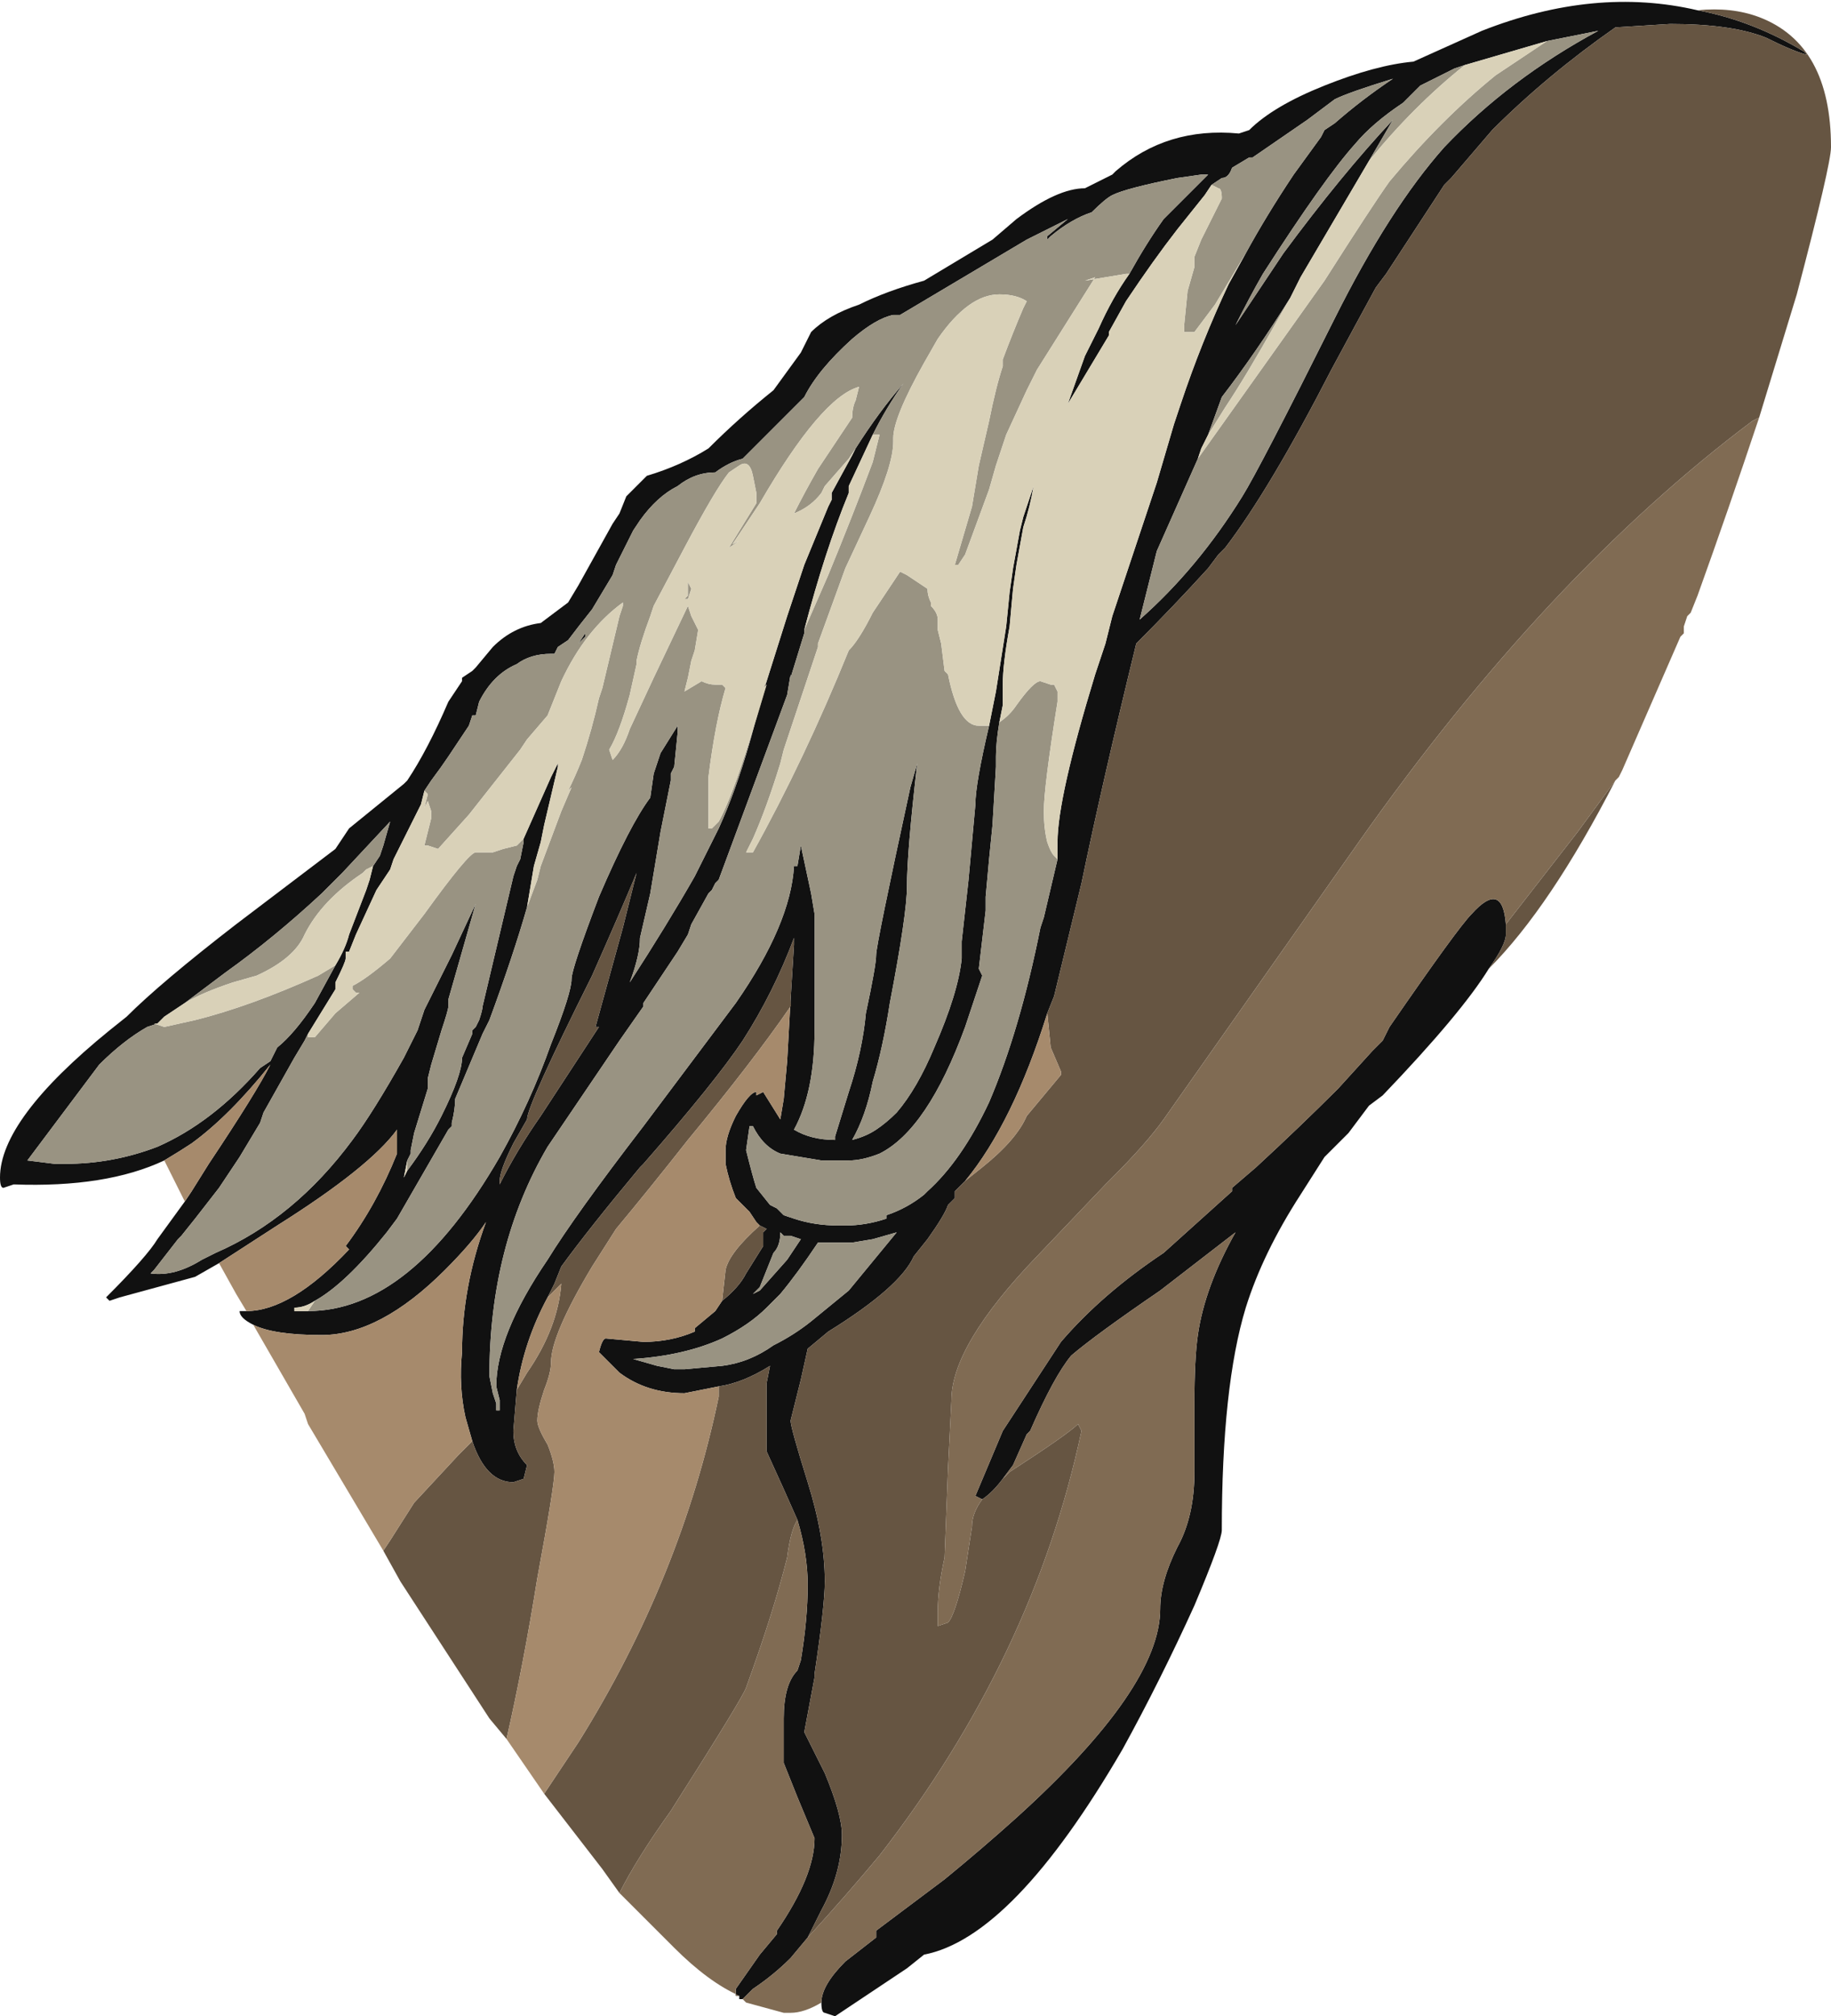 <?xml version="1.0" encoding="UTF-8" standalone="no"?>
<svg xmlns:ffdec="https://www.free-decompiler.com/flash" xmlns:xlink="http://www.w3.org/1999/xlink" ffdec:objectType="frame" height="206.15px" width="187.25px" xmlns="http://www.w3.org/2000/svg">
  <g transform="matrix(1.0, 0.0, 0.0, 1.0, 72.1, 215.25)">
    <use ffdec:characterId="442" height="29.45" transform="matrix(7.0, 0.0, 0.0, 7.0, -72.1, -215.25)" width="26.75" xlink:href="#shape0"/>
  </g>
  <defs>
    <g id="shape0" transform="matrix(1.0, 0.0, 0.0, 1.0, 10.3, 30.75)">
      <path d="M7.9 -27.05 Q8.2 -27.6 8.6 -28.2 L9.0 -28.75 9.05 -28.85 9.2 -28.95 Q9.6 -29.3 10.05 -29.6 9.4 -29.4 9.2 -29.3 L8.8 -29.0 8.0 -28.45 7.95 -28.45 7.7 -28.3 Q7.65 -28.15 7.55 -28.15 L7.4 -28.05 7.3 -27.9 6.9 -27.4 Q6.55 -26.95 6.15 -26.35 L5.9 -25.9 5.9 -25.85 5.3 -24.85 5.55 -25.55 5.75 -25.95 Q5.95 -26.4 6.2 -26.75 6.45 -27.2 6.7 -27.55 L7.35 -28.2 7.25 -28.2 6.9 -28.15 Q6.15 -28.0 5.95 -27.9 5.85 -27.85 5.65 -27.65 5.35 -27.55 5.05 -27.3 L5.0 -27.25 5.0 -27.3 5.3 -27.55 4.7 -27.25 2.85 -26.15 2.75 -26.15 Q2.5 -26.1 2.15 -25.8 1.65 -25.35 1.45 -24.95 L0.55 -24.05 Q0.35 -24.0 0.15 -23.85 -0.15 -23.85 -0.4 -23.65 -0.7 -23.5 -0.95 -23.15 L-1.05 -23.0 -1.3 -22.5 -1.35 -22.35 -1.65 -21.85 Q-1.85 -21.6 -2.0 -21.4 L-2.15 -21.3 -2.2 -21.2 -2.25 -21.2 Q-2.55 -21.2 -2.75 -21.05 -3.1 -20.9 -3.3 -20.5 L-3.35 -20.3 -3.4 -20.3 -3.45 -20.15 -3.75 -19.7 Q-3.85 -19.55 -4.0 -19.35 L-4.1 -19.2 -4.15 -19.0 Q-4.35 -18.6 -4.55 -18.2 L-4.6 -18.05 -4.8 -17.75 -5.1 -17.1 -5.2 -16.85 -5.25 -16.85 -5.25 -16.75 Q-5.25 -16.7 -5.4 -16.4 L-5.4 -16.3 -5.8 -15.65 -5.85 -15.55 -6.0 -15.3 -6.45 -14.5 -6.5 -14.35 -6.8 -13.85 -7.1 -13.4 -7.45 -12.95 -7.65 -12.7 -7.7 -12.65 -8.05 -12.2 -8.1 -12.15 Q-7.75 -12.1 -7.35 -12.35 L-7.15 -12.45 Q-6.0 -12.95 -5.15 -14.1 -4.85 -14.5 -4.4 -15.3 L-4.2 -15.7 -4.1 -16.0 -4.05 -16.1 Q-3.9 -16.4 -3.7 -16.8 L-3.35 -17.55 -3.75 -16.15 -3.75 -16.05 Q-3.75 -16.0 -3.85 -15.7 L-4.0 -15.2 -4.05 -15.0 -4.05 -14.85 -4.25 -14.2 -4.3 -13.95 -4.3 -13.9 -4.35 -13.8 -4.4 -13.55 -4.35 -13.65 Q-4.05 -14.05 -3.85 -14.45 -3.55 -15.05 -3.55 -15.3 L-3.4 -15.65 -3.4 -15.7 -3.35 -15.75 -3.3 -15.85 Q-3.25 -16.0 -3.25 -16.05 L-2.8 -17.95 -2.75 -18.1 -2.7 -18.2 -2.65 -18.45 -2.65 -18.5 -2.25 -19.4 -2.15 -19.6 -2.15 -19.55 -2.35 -18.7 -2.4 -18.45 -2.5 -18.1 -2.6 -17.5 Q-2.8 -16.8 -3.15 -15.85 L-3.25 -15.65 -3.65 -14.7 Q-3.65 -14.55 -3.7 -14.35 L-3.7 -14.3 -3.75 -14.25 -4.5 -12.95 -4.65 -12.75 Q-5.25 -12.0 -5.7 -11.75 -5.85 -11.65 -6.0 -11.65 L-6.0 -11.6 -5.8 -11.6 Q-4.3 -11.6 -3.0 -13.85 -2.55 -14.65 -2.25 -15.5 -1.95 -16.25 -1.95 -16.45 -1.95 -16.6 -1.55 -17.65 -1.1 -18.7 -0.8 -19.1 L-0.75 -19.45 -0.65 -19.75 -0.4 -20.15 -0.4 -20.05 -0.45 -19.55 -0.5 -19.45 -0.5 -19.35 -0.65 -18.6 -0.8 -17.7 -0.95 -17.05 Q-0.95 -16.8 -1.1 -16.4 -0.55 -17.25 -0.15 -17.95 L0.2 -18.65 Q0.45 -19.2 0.65 -19.9 L0.9 -20.8 1.2 -21.75 1.45 -22.5 1.8 -23.35 1.85 -23.45 1.85 -23.55 2.15 -24.1 2.2 -24.2 Q2.55 -24.75 2.9 -25.15 2.65 -24.8 2.45 -24.4 L2.1 -23.65 2.1 -23.55 Q1.75 -22.7 1.45 -21.55 L1.45 -21.5 1.25 -20.85 1.25 -20.9 1.2 -20.6 0.2 -17.9 0.15 -17.85 0.1 -17.75 0.05 -17.7 -0.2 -17.25 -0.25 -17.1 -0.4 -16.85 -0.9 -16.1 -0.9 -16.05 -1.25 -15.55 -2.3 -14.0 Q-3.15 -12.55 -3.15 -10.65 L-3.1 -10.4 -3.05 -10.25 -3.05 -10.15 -3.0 -10.15 -3.0 -10.3 -3.05 -10.5 Q-3.05 -11.25 -2.3 -12.35 -1.9 -13.0 -0.9 -14.3 L0.45 -16.1 Q1.25 -17.25 1.3 -18.1 L1.35 -18.1 1.4 -18.4 1.55 -17.7 1.6 -17.4 1.6 -15.7 Q1.6 -14.8 1.3 -14.25 1.55 -14.1 1.9 -14.1 L1.9 -14.15 2.1 -14.8 Q2.3 -15.4 2.35 -15.95 2.5 -16.65 2.5 -16.8 2.5 -16.95 3.0 -19.25 L3.1 -19.6 Q2.95 -18.3 2.95 -17.8 2.95 -17.4 2.7 -16.1 2.6 -15.45 2.45 -14.95 2.35 -14.45 2.15 -14.1 2.35 -14.15 2.5 -14.25 2.65 -14.35 2.8 -14.5 3.1 -14.85 3.35 -15.45 3.7 -16.25 3.75 -16.75 L3.75 -17.0 3.85 -17.9 3.95 -19.0 Q3.95 -19.3 4.15 -20.15 L4.25 -20.65 4.4 -21.6 4.45 -22.1 4.5 -22.45 4.6 -23.0 4.65 -23.2 4.8 -23.65 Q4.75 -23.35 4.65 -23.05 L4.55 -22.5 4.5 -22.15 4.45 -21.6 Q4.35 -21.05 4.35 -20.75 L4.35 -20.45 4.3 -20.2 Q4.25 -19.9 4.25 -19.7 L4.25 -19.55 4.2 -18.7 4.15 -18.2 4.1 -17.65 4.1 -17.45 4.0 -16.6 4.05 -16.5 3.8 -15.75 Q3.25 -14.25 2.55 -13.9 2.3 -13.8 2.1 -13.8 L1.7 -13.8 1.1 -13.9 Q0.85 -14.0 0.7 -14.3 L0.65 -14.3 0.6 -13.95 Q0.7 -13.55 0.75 -13.4 L0.95 -13.15 1.05 -13.1 1.15 -13.0 1.3 -12.95 Q1.6 -12.85 1.95 -12.85 L2.05 -12.85 Q2.35 -12.85 2.65 -12.95 L2.65 -13.0 Q2.95 -13.1 3.2 -13.3 L3.25 -13.35 Q3.75 -13.8 4.15 -14.65 4.6 -15.7 4.9 -17.2 L4.95 -17.35 5.15 -18.2 5.15 -18.45 Q5.15 -19.1 5.7 -20.9 L5.85 -21.35 5.95 -21.75 6.6 -23.7 6.85 -24.55 6.95 -24.85 Q7.25 -25.75 7.65 -26.6 L7.9 -27.05 M-7.9 -13.8 Q-8.75 -13.4 -10.1 -13.45 L-10.25 -13.4 Q-10.3 -13.4 -10.3 -13.55 -10.3 -14.4 -8.7 -15.7 L-8.45 -15.9 Q-7.95 -16.4 -6.85 -17.25 L-5.4 -18.35 -5.2 -18.65 -4.4 -19.3 -4.35 -19.35 Q-4.05 -19.8 -3.75 -20.5 L-3.55 -20.8 -3.55 -20.85 -3.4 -20.95 -3.35 -21.0 -3.1 -21.3 Q-2.8 -21.6 -2.4 -21.65 L-2.0 -21.95 -1.85 -22.2 -1.35 -23.1 -1.25 -23.25 -1.15 -23.5 -0.85 -23.8 Q-0.35 -23.95 0.05 -24.2 0.5 -24.65 1.0 -25.05 L1.4 -25.6 1.55 -25.9 Q1.8 -26.15 2.25 -26.3 2.65 -26.5 3.2 -26.65 L4.2 -27.25 4.55 -27.55 Q5.15 -28.0 5.55 -28.0 L5.95 -28.2 6.0 -28.25 Q6.75 -28.9 7.8 -28.8 L7.95 -28.85 Q8.3 -29.2 9.05 -29.5 9.8 -29.8 10.35 -29.85 L11.35 -30.3 Q13.0 -30.95 14.5 -30.6 15.3 -30.45 16.05 -30.0 L16.1 -29.95 Q15.9 -30.0 15.5 -30.2 15.0 -30.4 14.1 -30.4 L13.3 -30.35 Q12.3 -29.65 11.5 -28.85 L10.9 -28.15 10.8 -28.05 9.95 -26.75 9.8 -26.55 Q9.5 -26.0 9.15 -25.35 8.25 -23.6 7.6 -22.75 L7.5 -22.65 7.35 -22.45 Q6.85 -21.9 6.3 -21.35 5.8 -19.3 5.5 -17.85 L5.1 -16.2 5.0 -15.95 Q4.5 -14.35 3.8 -13.5 L3.65 -13.35 3.65 -13.25 3.55 -13.15 Q3.5 -13.0 3.25 -12.65 L3.05 -12.4 Q2.85 -11.95 1.8 -11.3 L1.5 -11.05 1.4 -10.6 1.25 -10.0 Q1.25 -9.9 1.5 -9.1 1.75 -8.3 1.75 -7.65 1.75 -7.3 1.6 -6.3 L1.6 -6.25 1.45 -5.45 1.75 -4.85 Q2.0 -4.25 2.0 -3.95 2.0 -3.4 1.7 -2.85 L1.5 -2.45 1.25 -2.15 Q1.0 -1.9 0.7 -1.7 L0.55 -1.55 0.5 -1.55 0.5 -1.6 0.45 -1.6 0.45 -1.7 0.8 -2.2 1.05 -2.5 1.05 -2.55 Q1.6 -3.35 1.6 -3.9 L1.35 -4.5 1.15 -5.0 1.15 -5.65 Q1.15 -6.15 1.35 -6.35 L1.4 -6.5 Q1.5 -7.1 1.5 -7.6 1.5 -8.05 1.35 -8.55 L1.15 -9.0 0.9 -9.55 0.9 -10.55 0.95 -10.8 Q0.55 -10.55 0.2 -10.5 L-0.3 -10.4 Q-0.85 -10.4 -1.25 -10.7 L-1.55 -11.0 Q-1.5 -11.2 -1.45 -11.2 L-0.9 -11.15 Q-0.5 -11.15 -0.15 -11.3 L-0.15 -11.35 0.15 -11.6 0.25 -11.75 Q0.5 -11.95 0.6 -12.15 L0.85 -12.55 0.85 -12.75 0.9 -12.8 0.8 -12.85 0.75 -12.9 0.65 -13.05 0.45 -13.25 Q0.35 -13.5 0.3 -13.75 L0.3 -13.95 Q0.3 -14.15 0.45 -14.45 0.65 -14.8 0.75 -14.8 L0.75 -14.75 0.85 -14.8 1.1 -14.4 1.15 -14.7 1.2 -15.25 1.25 -16.15 1.3 -16.95 1.3 -17.05 Q1.0 -16.25 0.55 -15.55 0.15 -14.95 -0.9 -13.75 L-0.95 -13.7 Q-1.7 -12.8 -2.1 -12.25 L-2.2 -12.0 -2.3 -11.8 Q-2.65 -11.15 -2.75 -10.45 L-2.8 -9.85 Q-2.8 -9.55 -2.6 -9.35 L-2.65 -9.15 -2.8 -9.1 Q-3.2 -9.1 -3.4 -9.7 L-3.5 -10.05 Q-3.6 -10.5 -3.55 -11.0 -3.55 -11.95 -3.2 -12.9 -3.4 -12.6 -3.8 -12.2 -4.75 -11.25 -5.6 -11.25 -6.3 -11.25 -6.6 -11.4 -6.8 -11.5 -6.8 -11.6 L-6.7 -11.6 Q-6.05 -11.6 -5.2 -12.5 L-5.25 -12.55 Q-4.8 -13.15 -4.5 -13.9 L-4.5 -14.25 Q-4.9 -13.7 -6.25 -12.85 L-7.1 -12.3 -7.45 -12.1 -8.55 -11.8 -8.7 -11.75 -8.75 -11.8 Q-8.15 -12.4 -8.0 -12.65 L-7.6 -13.2 -7.5 -13.35 -7.25 -13.75 Q-6.55 -14.8 -6.35 -15.2 -6.95 -14.45 -7.5 -14.05 -7.65 -13.95 -7.9 -13.8 M11.45 -16.6 Q11.05 -15.95 9.9 -14.75 L9.7 -14.6 9.4 -14.2 9.05 -13.85 8.7 -13.3 Q8.15 -12.45 7.9 -11.65 7.55 -10.5 7.55 -8.4 7.55 -8.25 7.15 -7.3 6.65 -6.2 6.1 -5.2 4.5 -2.45 3.2 -2.2 L2.95 -2.0 1.9 -1.3 1.75 -1.35 Q1.7 -1.35 1.7 -1.5 1.7 -1.75 2.05 -2.1 L2.5 -2.45 2.5 -2.55 3.5 -3.3 Q4.05 -3.75 4.55 -4.2 6.65 -6.1 6.65 -7.25 6.65 -7.65 6.9 -8.15 7.15 -8.6 7.15 -9.25 L7.15 -10.25 Q7.15 -10.9 7.2 -11.25 7.3 -11.95 7.75 -12.75 L6.65 -11.9 Q5.7 -11.25 5.35 -10.95 5.1 -10.65 4.75 -9.85 L4.7 -9.8 4.5 -9.35 4.35 -9.15 Q4.2 -8.95 4.05 -8.85 L3.95 -8.9 4.35 -9.85 5.2 -11.15 Q5.8 -11.85 6.7 -12.45 L7.7 -13.35 7.7 -13.4 8.05 -13.7 Q8.7 -14.3 9.25 -14.85 L9.75 -15.4 9.9 -15.55 10.0 -15.75 Q11.0 -17.2 11.2 -17.4 11.65 -17.9 11.7 -17.25 L11.7 -17.1 Q11.7 -16.95 11.45 -16.6 M11.1 -29.8 L10.95 -29.75 10.45 -29.5 10.2 -29.25 Q9.75 -28.95 9.5 -28.65 9.05 -28.15 8.15 -26.75 7.95 -26.4 7.75 -26.0 L8.45 -27.05 Q9.3 -28.2 10.05 -29.0 L9.7 -28.4 8.7 -26.7 8.55 -26.4 Q8.05 -25.6 7.55 -24.95 L7.35 -24.4 7.25 -24.2 7.2 -24.05 6.6 -22.7 6.35 -21.7 Q7.2 -22.45 7.85 -23.5 8.1 -23.9 9.2 -26.1 10.0 -27.7 10.8 -28.6 11.75 -29.6 13.05 -30.3 L12.3 -30.15 11.1 -29.8 M2.05 -12.6 L1.65 -12.6 Q1.35 -12.15 1.1 -11.85 L0.9 -11.65 Q0.65 -11.4 0.25 -11.2 -0.3 -10.95 -1.05 -10.9 L-0.7 -10.8 -0.45 -10.75 -0.3 -10.75 0.25 -10.8 Q0.65 -10.85 1.0 -11.1 1.3 -11.25 1.55 -11.45 L2.1 -11.9 2.8 -12.75 2.45 -12.65 2.15 -12.6 2.05 -12.6 M1.15 -12.7 L1.1 -12.75 Q1.1 -12.55 1.0 -12.45 0.9 -12.2 0.8 -11.95 L0.7 -11.85 0.8 -11.9 1.2 -12.35 1.4 -12.65 1.25 -12.7 1.15 -12.7 M-1.85 -21.35 L-1.75 -21.5 -1.75 -21.45 -1.85 -21.35 M-8.0 -15.8 L-8.15 -15.75 Q-8.5 -15.55 -8.85 -15.2 L-9.9 -13.8 -9.5 -13.75 -9.35 -13.75 Q-8.65 -13.75 -8.0 -14.0 -7.2 -14.35 -6.5 -15.15 L-6.35 -15.25 -6.25 -15.45 Q-6.0 -15.65 -5.7 -16.1 L-5.4 -16.65 Q-5.25 -16.9 -5.2 -17.1 L-4.95 -17.75 -4.9 -17.9 -4.85 -18.1 -4.75 -18.25 -4.7 -18.4 -4.6 -18.75 -5.3 -18.0 -5.6 -17.7 Q-6.3 -17.05 -7.0 -16.55 L-7.6 -16.1 -7.9 -15.9 -8.0 -15.8 M-1.6 -15.75 L-1.2 -17.2 -1.0 -18.0 Q-1.25 -17.4 -1.65 -16.5 -2.6 -14.6 -2.6 -14.4 L-2.8 -14.05 Q-3.0 -13.65 -3.0 -13.5 L-3.0 -13.45 Q-2.75 -13.95 -2.4 -14.45 L-1.55 -15.75 -1.6 -15.75" fill="#111111" fill-rule="evenodd" stroke="none"/>
      <path d="M14.5 -30.6 Q15.0 -30.65 15.4 -30.5 16.45 -30.1 16.45 -28.6 16.45 -28.35 15.95 -26.45 L15.4 -24.65 15.3 -24.6 Q12.3 -22.35 9.55 -18.45 L6.7 -14.4 Q6.45 -14.05 5.95 -13.55 L5.85 -13.45 4.85 -12.4 Q3.6 -11.1 3.6 -10.3 L3.55 -9.3 3.5 -8.0 Q3.4 -7.55 3.4 -7.2 3.4 -7.05 3.4 -7.0 L3.55 -7.05 Q3.65 -7.15 3.8 -7.8 L3.9 -8.45 Q3.9 -8.65 4.05 -8.85 4.2 -8.95 4.35 -9.15 L4.45 -9.25 Q5.3 -9.8 5.45 -9.95 L5.5 -9.85 Q4.8 -6.55 2.55 -3.65 2.05 -3.05 1.5 -2.45 L1.7 -2.85 Q2.0 -3.4 2.0 -3.95 2.0 -4.25 1.75 -4.85 L1.45 -5.45 1.6 -6.25 1.6 -6.3 Q1.75 -7.3 1.75 -7.65 1.75 -8.3 1.5 -9.1 1.25 -9.9 1.25 -10.0 L1.4 -10.6 1.5 -11.05 1.8 -11.3 Q2.85 -11.95 3.05 -12.4 L3.25 -12.65 Q3.5 -13.0 3.55 -13.15 L3.65 -13.25 3.65 -13.35 3.8 -13.5 4.05 -13.7 Q4.55 -14.1 4.7 -14.45 L5.2 -15.05 5.2 -15.1 5.05 -15.45 5.0 -15.95 5.1 -16.2 5.5 -17.85 Q5.8 -19.3 6.3 -21.35 6.85 -21.9 7.35 -22.45 L7.5 -22.65 7.6 -22.75 Q8.25 -23.6 9.15 -25.35 9.5 -26.0 9.8 -26.55 L9.95 -26.75 10.8 -28.05 10.9 -28.15 11.5 -28.85 Q12.3 -29.65 13.3 -30.35 L14.1 -30.4 Q15.0 -30.4 15.5 -30.2 15.9 -30.0 16.1 -29.95 L16.05 -30.0 Q15.3 -30.45 14.5 -30.6 M13.3 -19.35 Q12.35 -17.5 11.45 -16.6 11.7 -16.95 11.7 -17.1 L11.7 -17.25 12.75 -18.6 13.3 -19.35 M0.55 -1.55 L0.5 -1.55 0.55 -1.55 0.7 -1.7 0.55 -1.55 M-1.25 -3.1 L-1.5 -3.45 -2.35 -4.55 -1.85 -5.3 Q-0.35 -7.7 0.2 -10.35 L0.2 -10.5 Q0.55 -10.55 0.95 -10.8 L0.9 -10.55 0.9 -9.55 1.15 -9.0 1.35 -8.55 Q1.25 -8.4 1.2 -8.0 1.0 -7.2 0.6 -6.1 0.55 -5.95 -0.5 -4.3 -1.0 -3.6 -1.25 -3.1 M-2.9 -5.35 L-3.15 -5.65 -4.45 -7.65 -4.7 -8.1 -4.6 -8.25 -4.25 -8.8 -3.6 -9.5 -3.4 -9.7 Q-3.2 -9.1 -2.8 -9.1 L-2.65 -9.15 -2.6 -9.35 Q-2.8 -9.55 -2.8 -9.85 L-2.75 -10.45 -2.6 -10.7 Q-2.15 -11.35 -2.1 -12.0 L-2.3 -11.8 -2.2 -12.0 -2.1 -12.25 Q-1.7 -12.8 -0.95 -13.7 L-0.9 -13.75 Q0.15 -14.95 0.55 -15.55 1.0 -16.25 1.3 -17.05 L1.3 -16.95 1.25 -16.15 1.25 -16.05 Q0.7 -15.25 -0.25 -14.1 -0.8 -13.4 -1.3 -12.8 L-1.65 -12.25 Q-2.25 -11.25 -2.25 -10.85 -2.25 -10.7 -2.35 -10.45 -2.45 -10.15 -2.45 -10.0 -2.45 -9.9 -2.3 -9.65 -2.2 -9.4 -2.2 -9.25 -2.2 -9.05 -2.45 -7.7 -2.65 -6.45 -2.9 -5.35 M0.8 -12.85 L0.9 -12.8 0.85 -12.75 0.85 -12.55 0.6 -12.15 Q0.5 -11.95 0.25 -11.75 L0.3 -12.2 Q0.35 -12.45 0.8 -12.85 M-1.6 -15.75 L-1.55 -15.75 -2.4 -14.45 Q-2.75 -13.95 -3.0 -13.45 L-3.0 -13.5 Q-3.0 -13.65 -2.8 -14.05 L-2.6 -14.4 Q-2.6 -14.6 -1.65 -16.5 -1.25 -17.4 -1.0 -18.0 L-1.2 -17.2 -1.6 -15.75" fill="#665542" fill-rule="evenodd" stroke="none"/>
      <path d="M15.4 -24.65 Q14.95 -23.3 14.5 -22.05 L14.4 -21.8 14.35 -21.75 14.3 -21.6 14.3 -21.5 14.25 -21.45 13.4 -19.5 13.35 -19.4 13.3 -19.35 12.75 -18.6 11.7 -17.25 Q11.65 -17.9 11.2 -17.4 11.0 -17.2 10.0 -15.75 L9.9 -15.55 9.75 -15.4 9.25 -14.85 Q8.7 -14.3 8.05 -13.7 L7.7 -13.4 7.7 -13.35 6.7 -12.45 Q5.8 -11.85 5.2 -11.15 L4.35 -9.85 3.95 -8.9 4.05 -8.85 Q3.9 -8.65 3.9 -8.45 L3.8 -7.8 Q3.65 -7.15 3.55 -7.05 L3.4 -7.0 Q3.4 -7.05 3.4 -7.2 3.4 -7.55 3.5 -8.0 L3.55 -9.3 3.6 -10.3 Q3.6 -11.1 4.85 -12.4 L5.85 -13.45 5.95 -13.55 Q6.45 -14.05 6.7 -14.4 L9.55 -18.45 Q12.3 -22.35 15.3 -24.6 L15.4 -24.65 M1.7 -1.5 Q1.45 -1.35 1.25 -1.35 L1.15 -1.35 0.6 -1.5 0.55 -1.55 0.7 -1.7 Q1.0 -1.9 1.25 -2.15 L1.5 -2.45 Q2.05 -3.05 2.55 -3.65 4.8 -6.55 5.5 -9.85 L5.45 -9.95 Q5.3 -9.8 4.45 -9.25 L4.35 -9.15 4.5 -9.35 4.7 -9.8 4.75 -9.85 Q5.1 -10.65 5.35 -10.95 5.7 -11.25 6.65 -11.9 L7.75 -12.75 Q7.3 -11.95 7.2 -11.25 7.15 -10.9 7.15 -10.25 L7.15 -9.25 Q7.15 -8.6 6.9 -8.15 6.65 -7.65 6.65 -7.25 6.65 -6.1 4.55 -4.2 4.05 -3.75 3.5 -3.3 L2.5 -2.55 2.5 -2.45 2.05 -2.1 Q1.7 -1.75 1.7 -1.5 M0.5 -1.6 Q0.05 -1.8 -0.45 -2.3 -0.8 -2.65 -1.25 -3.1 -1.0 -3.6 -0.5 -4.3 0.55 -5.95 0.6 -6.1 1.0 -7.2 1.2 -8.0 1.25 -8.4 1.35 -8.55 1.5 -8.05 1.5 -7.6 1.5 -7.1 1.4 -6.5 L1.35 -6.35 Q1.15 -6.15 1.15 -5.65 L1.15 -5.0 1.35 -4.5 1.6 -3.9 Q1.6 -3.35 1.05 -2.55 L1.05 -2.5 0.8 -2.2 0.45 -1.7 0.45 -1.6 0.5 -1.6" fill="#806b53" fill-rule="evenodd" stroke="none"/>
      <path d="M-2.35 -4.55 L-2.9 -5.35 Q-2.65 -6.45 -2.45 -7.7 -2.2 -9.05 -2.2 -9.25 -2.2 -9.4 -2.3 -9.65 -2.45 -9.9 -2.45 -10.0 -2.45 -10.15 -2.35 -10.45 -2.25 -10.7 -2.25 -10.85 -2.25 -11.25 -1.65 -12.25 L-1.3 -12.8 Q-0.8 -13.4 -0.25 -14.1 0.7 -15.25 1.25 -16.05 L1.25 -16.15 1.2 -15.25 1.15 -14.7 1.1 -14.4 0.85 -14.8 0.75 -14.75 0.75 -14.8 Q0.65 -14.8 0.45 -14.45 0.3 -14.15 0.3 -13.95 L0.3 -13.75 Q0.35 -13.5 0.45 -13.25 L0.65 -13.05 0.75 -12.9 0.8 -12.85 Q0.35 -12.45 0.3 -12.2 L0.25 -11.75 0.15 -11.6 -0.15 -11.35 -0.15 -11.3 Q-0.5 -11.15 -0.9 -11.15 L-1.45 -11.2 Q-1.5 -11.2 -1.55 -11.0 L-1.25 -10.7 Q-0.85 -10.4 -0.3 -10.4 L0.2 -10.5 0.2 -10.35 Q-0.35 -7.7 -1.85 -5.3 L-2.35 -4.55 M-4.7 -8.1 L-5.8 -9.95 -5.85 -10.1 -6.6 -11.4 Q-6.3 -11.25 -5.6 -11.25 -4.75 -11.25 -3.8 -12.2 -3.4 -12.6 -3.2 -12.9 -3.55 -11.95 -3.55 -11.0 -3.6 -10.5 -3.5 -10.05 L-3.4 -9.7 -3.6 -9.5 -4.25 -8.8 -4.6 -8.25 -4.7 -8.1 M-6.7 -11.6 L-6.85 -11.85 -7.1 -12.3 -6.25 -12.85 Q-4.9 -13.7 -4.5 -14.25 L-4.5 -13.9 Q-4.8 -13.15 -5.25 -12.55 L-5.2 -12.5 Q-6.05 -11.6 -6.7 -11.6 M-7.6 -13.2 L-7.9 -13.8 Q-7.65 -13.95 -7.5 -14.05 -6.95 -14.45 -6.35 -15.2 -6.55 -14.8 -7.25 -13.75 L-7.5 -13.35 -7.6 -13.2 M5.0 -15.95 L5.05 -15.45 5.2 -15.1 5.2 -15.05 4.7 -14.45 Q4.55 -14.1 4.05 -13.7 L3.8 -13.5 Q4.5 -14.35 5.0 -15.95 M-2.3 -11.8 L-2.1 -12.0 Q-2.15 -11.35 -2.6 -10.7 L-2.75 -10.45 Q-2.65 -11.15 -2.3 -11.8" fill="#a68a6c" fill-rule="evenodd" stroke="none"/>
      <path d="M7.4 -28.05 L7.55 -28.15 Q7.65 -28.15 7.7 -28.3 L7.95 -28.45 8.0 -28.45 8.8 -29.0 9.2 -29.3 Q9.4 -29.4 10.05 -29.6 9.6 -29.3 9.2 -28.95 L9.05 -28.85 9.0 -28.75 8.6 -28.2 Q8.2 -27.6 7.9 -27.05 L7.45 -26.3 7.15 -25.9 7.0 -25.9 Q7.0 -25.85 7.0 -26.0 L7.05 -26.5 7.15 -26.85 7.15 -27.0 7.25 -27.25 7.55 -27.85 Q7.55 -28.0 7.5 -28.0 L7.4 -28.05 M5.15 -18.2 L4.95 -17.35 4.9 -17.2 Q4.6 -15.7 4.15 -14.65 3.75 -13.8 3.25 -13.35 L3.2 -13.3 Q2.95 -13.1 2.65 -13.0 L2.65 -12.95 Q2.35 -12.85 2.05 -12.85 L1.95 -12.85 Q1.6 -12.85 1.3 -12.95 L1.15 -13.0 1.05 -13.1 0.95 -13.15 0.75 -13.4 Q0.7 -13.55 0.6 -13.95 L0.65 -14.3 0.7 -14.3 Q0.85 -14.0 1.1 -13.9 L1.7 -13.8 2.1 -13.8 Q2.3 -13.8 2.55 -13.9 3.25 -14.25 3.8 -15.75 L4.05 -16.5 4.0 -16.6 4.1 -17.45 4.1 -17.65 4.15 -18.2 4.2 -18.7 4.25 -19.55 4.25 -19.7 Q4.25 -19.9 4.3 -20.2 4.45 -20.3 4.55 -20.45 4.8 -20.8 4.9 -20.8 L5.05 -20.75 5.1 -20.75 5.15 -20.65 5.15 -20.5 Q4.95 -19.25 4.95 -18.9 4.95 -18.65 5.0 -18.45 5.05 -18.3 5.1 -18.25 L5.15 -18.2 M4.15 -20.15 Q3.95 -19.3 3.95 -19.0 L3.85 -17.9 3.75 -17.0 3.75 -16.75 Q3.7 -16.25 3.35 -15.45 3.1 -14.85 2.8 -14.5 2.65 -14.35 2.5 -14.25 2.35 -14.15 2.15 -14.1 2.35 -14.45 2.45 -14.95 2.6 -15.45 2.7 -16.1 2.95 -17.4 2.95 -17.8 2.95 -18.3 3.1 -19.6 L3.0 -19.25 Q2.5 -16.95 2.5 -16.8 2.5 -16.65 2.35 -15.95 2.3 -15.4 2.1 -14.8 L1.9 -14.15 1.9 -14.1 Q1.55 -14.1 1.3 -14.25 1.6 -14.8 1.6 -15.7 L1.6 -17.4 1.55 -17.7 1.4 -18.4 1.35 -18.1 1.3 -18.1 Q1.25 -17.25 0.45 -16.1 L-0.9 -14.3 Q-1.9 -13.0 -2.3 -12.35 -3.05 -11.25 -3.05 -10.5 L-3.0 -10.3 -3.0 -10.15 -3.05 -10.15 -3.05 -10.25 -3.1 -10.4 -3.15 -10.65 Q-3.15 -12.55 -2.3 -14.0 L-1.25 -15.55 -0.9 -16.05 -0.9 -16.1 -0.4 -16.85 -0.25 -17.1 -0.2 -17.25 0.05 -17.7 0.1 -17.75 0.15 -17.85 0.2 -17.9 1.2 -20.6 1.25 -20.9 1.25 -20.85 1.45 -21.5 1.45 -21.55 1.8 -22.35 Q2.15 -23.2 2.45 -24.0 L2.55 -24.4 2.45 -24.4 Q2.65 -24.8 2.9 -25.15 2.55 -24.75 2.2 -24.2 L2.1 -24.05 1.75 -23.65 1.7 -23.55 Q1.55 -23.35 1.3 -23.25 1.45 -23.55 1.65 -23.9 L2.15 -24.65 Q2.15 -24.8 2.2 -24.9 L2.25 -25.1 Q1.7 -24.95 0.8 -23.4 L0.4 -22.8 0.5 -22.85 0.35 -22.75 0.75 -23.4 0.75 -23.55 0.7 -23.8 Q0.65 -24.05 0.5 -23.95 L0.35 -23.85 Q0.15 -23.6 -0.3 -22.75 L-0.75 -21.9 -0.8 -21.75 Q-0.95 -21.35 -1.0 -21.1 L-1.0 -21.05 -1.1 -20.6 Q-1.25 -20.05 -1.4 -19.8 L-1.35 -19.65 Q-1.2 -19.8 -1.1 -20.1 L-0.75 -20.85 -0.25 -21.9 -0.2 -21.75 -0.1 -21.55 -0.15 -21.25 -0.2 -21.1 -0.25 -20.85 -0.3 -20.65 -0.05 -20.8 -0.05 -20.8 Q0.05 -20.75 0.15 -20.75 L0.25 -20.75 0.3 -20.7 Q0.15 -20.2 0.05 -19.4 L0.05 -18.65 0.1 -18.65 0.2 -18.75 Q0.4 -19.1 0.75 -20.25 L0.9 -20.75 0.85 -20.7 0.9 -20.8 0.65 -19.9 Q0.45 -19.2 0.2 -18.65 L-0.15 -17.95 Q-0.55 -17.25 -1.1 -16.4 -0.95 -16.8 -0.95 -17.05 L-0.8 -17.7 -0.65 -18.6 -0.5 -19.35 -0.5 -19.45 -0.45 -19.55 -0.4 -20.05 -0.4 -20.15 -0.65 -19.75 -0.75 -19.45 -0.8 -19.1 Q-1.1 -18.7 -1.55 -17.65 -1.95 -16.6 -1.95 -16.45 -1.95 -16.25 -2.25 -15.5 -2.55 -14.65 -3.0 -13.85 -4.3 -11.6 -5.8 -11.6 L-5.7 -11.75 Q-5.25 -12.0 -4.65 -12.75 L-4.5 -12.95 -3.75 -14.25 -3.7 -14.3 -3.7 -14.35 Q-3.65 -14.55 -3.65 -14.7 L-3.25 -15.65 -3.15 -15.85 Q-2.8 -16.8 -2.6 -17.5 L-2.45 -17.9 -2.4 -18.1 -2.1 -18.9 -1.95 -19.25 -2.0 -19.2 Q-1.9 -19.4 -1.8 -19.65 -1.65 -20.1 -1.55 -20.55 L-1.5 -20.7 -1.25 -21.75 -1.2 -21.9 -1.2 -21.95 Q-1.75 -21.55 -2.1 -20.8 L-2.3 -20.3 -2.6 -19.95 -2.7 -19.8 -3.45 -18.85 -3.9 -18.35 -4.05 -18.4 -4.1 -18.4 -4.0 -18.8 -4.0 -18.9 -4.05 -19.05 -4.1 -18.95 -4.05 -19.15 -4.1 -19.2 -4.0 -19.35 Q-3.85 -19.55 -3.75 -19.7 L-3.45 -20.15 -3.4 -20.3 -3.35 -20.3 -3.3 -20.5 Q-3.1 -20.9 -2.75 -21.05 -2.55 -21.2 -2.25 -21.2 L-2.2 -21.2 -2.15 -21.3 -2.0 -21.4 Q-1.85 -21.6 -1.65 -21.85 L-1.35 -22.35 -1.3 -22.5 -1.05 -23.0 -0.95 -23.15 Q-0.7 -23.5 -0.4 -23.65 -0.15 -23.85 0.15 -23.85 0.35 -24.0 0.55 -24.05 L1.45 -24.95 Q1.65 -25.35 2.15 -25.8 2.5 -26.1 2.75 -26.15 L2.85 -26.15 4.7 -27.25 5.3 -27.55 5.0 -27.3 5.0 -27.25 5.05 -27.3 Q5.35 -27.55 5.65 -27.65 5.85 -27.85 5.95 -27.9 6.15 -28.0 6.9 -28.15 L7.25 -28.2 7.35 -28.2 6.7 -27.55 Q6.45 -27.2 6.2 -26.75 L6.15 -26.75 5.55 -26.65 5.7 -26.7 4.85 -25.35 4.7 -25.05 4.4 -24.4 4.25 -23.95 4.15 -23.6 3.8 -22.65 3.7 -22.5 3.65 -22.5 3.9 -23.35 4.0 -23.95 4.15 -24.6 Q4.25 -25.1 4.35 -25.4 L4.35 -25.5 Q4.5 -25.9 4.65 -26.25 L4.7 -26.35 Q4.55 -26.45 4.3 -26.45 3.85 -26.45 3.4 -25.8 L3.2 -25.45 Q2.75 -24.65 2.75 -24.35 L2.75 -24.3 Q2.75 -23.95 2.4 -23.2 L2.05 -22.45 1.65 -21.35 1.65 -21.3 1.15 -19.8 1.1 -19.6 Q0.9 -18.95 0.7 -18.5 L0.6 -18.3 0.7 -18.3 Q1.45 -19.65 2.1 -21.25 2.25 -21.4 2.45 -21.8 L2.85 -22.4 2.95 -22.35 3.25 -22.15 Q3.25 -22.05 3.3 -21.95 L3.3 -21.9 Q3.4 -21.8 3.4 -21.7 L3.4 -21.55 3.45 -21.35 3.5 -20.95 3.55 -20.9 Q3.7 -20.15 4.0 -20.15 L4.15 -20.15 M-2.65 -18.5 L-2.65 -18.45 -2.7 -18.2 -2.75 -18.1 -2.8 -17.95 -3.25 -16.05 Q-3.25 -16.0 -3.3 -15.85 L-3.35 -15.75 -3.4 -15.7 -3.4 -15.65 -3.55 -15.3 Q-3.55 -15.05 -3.85 -14.45 -4.05 -14.05 -4.35 -13.65 L-4.35 -13.8 -4.3 -13.9 -4.3 -13.95 -4.25 -14.2 -4.05 -14.85 -4.05 -15.0 -4.0 -15.2 -3.85 -15.7 Q-3.75 -16.0 -3.75 -16.05 L-3.75 -16.15 -3.35 -17.55 -3.7 -16.8 Q-3.9 -16.4 -4.05 -16.1 L-4.1 -16.0 -4.2 -15.7 -4.4 -15.3 Q-4.85 -14.5 -5.15 -14.1 -6.0 -12.95 -7.15 -12.45 L-7.35 -12.35 Q-7.75 -12.1 -8.1 -12.15 L-8.05 -12.2 -7.7 -12.65 -7.65 -12.7 -7.45 -12.95 -7.1 -13.4 -6.8 -13.85 -6.5 -14.35 -6.45 -14.5 -6.0 -15.3 -5.85 -15.55 -5.8 -15.65 -5.8 -15.6 -5.7 -15.6 -5.4 -15.95 -5.05 -16.25 -5.1 -16.25 -5.15 -16.3 -5.15 -16.35 Q-4.95 -16.45 -4.6 -16.75 L-4.1 -17.4 Q-3.45 -18.3 -3.35 -18.3 L-3.1 -18.3 -2.95 -18.35 -2.75 -18.4 -2.65 -18.5 M9.7 -28.4 L10.05 -29.0 Q9.3 -28.2 8.45 -27.05 L7.75 -26.0 Q7.95 -26.4 8.15 -26.75 9.05 -28.15 9.5 -28.65 9.75 -28.95 10.2 -29.25 L10.45 -29.5 10.95 -29.75 11.1 -29.8 Q10.35 -29.2 9.7 -28.4 M12.3 -30.15 L13.05 -30.3 Q11.75 -29.6 10.8 -28.6 10.0 -27.7 9.2 -26.1 8.1 -23.9 7.85 -23.5 7.2 -22.45 6.35 -21.7 L6.6 -22.7 7.2 -24.05 9.05 -26.65 Q9.75 -27.75 10.0 -28.1 10.75 -29.0 11.55 -29.65 L12.3 -30.15 M7.35 -24.4 L7.55 -24.95 Q8.05 -25.6 8.55 -26.4 L8.35 -26.05 Q7.9 -25.25 7.6 -24.8 L7.35 -24.4 M1.15 -12.7 L1.25 -12.7 1.4 -12.65 1.2 -12.35 0.8 -11.9 0.7 -11.85 0.8 -11.95 Q0.9 -12.2 1.0 -12.45 1.1 -12.55 1.1 -12.75 L1.15 -12.7 M2.05 -12.6 L2.15 -12.6 2.45 -12.65 2.8 -12.75 2.1 -11.9 1.55 -11.45 Q1.3 -11.25 1.0 -11.1 0.65 -10.85 0.25 -10.8 L-0.3 -10.75 -0.45 -10.75 -0.7 -10.8 -1.05 -10.9 Q-0.3 -10.95 0.25 -11.2 0.65 -11.4 0.9 -11.65 L1.1 -11.85 Q1.35 -12.15 1.65 -12.6 L2.05 -12.6 M-1.85 -21.35 L-1.75 -21.45 -1.75 -21.5 -1.85 -21.35 M-0.2 -22.15 L-0.25 -22.0 -0.3 -22.0 -0.25 -22.05 -0.25 -22.25 -0.2 -22.15 M-5.4 -16.65 L-5.7 -16.1 Q-6.0 -15.65 -6.25 -15.45 L-6.35 -15.25 -6.5 -15.15 Q-7.2 -14.35 -8.0 -14.0 -8.65 -13.75 -9.35 -13.75 L-9.5 -13.75 -9.9 -13.8 -8.85 -15.2 Q-8.5 -15.55 -8.15 -15.75 L-8.0 -15.8 -8.05 -15.8 -7.9 -15.75 -7.45 -15.85 Q-6.65 -16.05 -5.65 -16.5 L-5.4 -16.65 M-7.6 -16.1 L-7.0 -16.55 Q-6.3 -17.05 -5.6 -17.7 L-5.3 -18.0 -4.6 -18.75 -4.7 -18.4 -4.75 -18.25 -4.85 -18.1 -4.95 -18.05 -5.0 -18.0 Q-5.6 -17.6 -5.85 -17.1 -6.0 -16.75 -6.55 -16.5 L-6.9 -16.4 Q-7.35 -16.25 -7.6 -16.1" fill="#999382" fill-rule="evenodd" stroke="none"/>
      <path d="M7.4 -28.05 L7.5 -28.0 Q7.55 -28.0 7.55 -27.85 L7.25 -27.25 7.15 -27.0 7.15 -26.85 7.05 -26.5 7.0 -26.0 Q7.0 -25.85 7.0 -25.9 L7.15 -25.9 7.45 -26.3 7.9 -27.05 7.65 -26.6 Q7.25 -25.75 6.95 -24.85 L6.85 -24.55 6.6 -23.7 5.95 -21.75 5.85 -21.35 5.7 -20.9 Q5.15 -19.1 5.15 -18.45 L5.15 -18.2 5.1 -18.25 Q5.05 -18.3 5.0 -18.45 4.95 -18.65 4.95 -18.9 4.95 -19.25 5.15 -20.5 L5.15 -20.65 5.1 -20.75 5.05 -20.75 4.9 -20.8 Q4.8 -20.8 4.55 -20.45 4.45 -20.3 4.3 -20.2 L4.35 -20.45 4.35 -20.75 Q4.35 -21.05 4.45 -21.6 L4.5 -22.15 4.55 -22.5 4.65 -23.05 Q4.75 -23.35 4.8 -23.65 L4.65 -23.2 4.6 -23.0 4.5 -22.45 4.45 -22.1 4.4 -21.6 4.25 -20.65 4.15 -20.15 4.0 -20.15 Q3.7 -20.15 3.55 -20.9 L3.5 -20.95 3.45 -21.35 3.4 -21.55 3.4 -21.7 Q3.4 -21.8 3.3 -21.9 L3.3 -21.95 Q3.25 -22.05 3.25 -22.15 L2.95 -22.35 2.85 -22.4 2.45 -21.8 Q2.25 -21.4 2.1 -21.25 1.45 -19.65 0.7 -18.3 L0.6 -18.3 0.7 -18.5 Q0.9 -18.95 1.1 -19.6 L1.15 -19.8 1.65 -21.3 1.65 -21.35 2.05 -22.45 2.4 -23.2 Q2.75 -23.95 2.75 -24.3 L2.75 -24.35 Q2.75 -24.65 3.2 -25.45 L3.4 -25.8 Q3.85 -26.45 4.3 -26.45 4.55 -26.45 4.7 -26.35 L4.65 -26.25 Q4.5 -25.9 4.35 -25.5 L4.35 -25.4 Q4.25 -25.1 4.15 -24.6 L4.0 -23.95 3.9 -23.35 3.65 -22.5 3.7 -22.5 3.8 -22.65 4.15 -23.6 4.25 -23.95 4.4 -24.4 4.7 -25.05 4.85 -25.35 5.7 -26.7 5.55 -26.65 6.15 -26.75 6.2 -26.75 Q5.95 -26.4 5.75 -25.95 L5.55 -25.55 5.3 -24.85 5.9 -25.85 5.9 -25.9 6.15 -26.35 Q6.55 -26.95 6.9 -27.4 L7.3 -27.9 7.4 -28.05 M1.45 -21.55 Q1.75 -22.7 2.1 -23.55 L2.1 -23.65 2.45 -24.4 2.55 -24.4 2.45 -24.0 Q2.15 -23.2 1.8 -22.35 L1.45 -21.55 M2.2 -24.2 L2.15 -24.1 1.85 -23.55 1.85 -23.45 1.8 -23.35 1.45 -22.5 1.2 -21.75 0.9 -20.8 0.85 -20.7 0.9 -20.75 0.75 -20.25 Q0.4 -19.1 0.2 -18.75 L0.1 -18.65 0.05 -18.65 0.05 -19.4 Q0.15 -20.2 0.3 -20.7 L0.25 -20.75 0.15 -20.75 Q0.05 -20.75 -0.05 -20.8 L-0.05 -20.8 -0.3 -20.65 -0.25 -20.85 -0.2 -21.1 -0.15 -21.25 -0.1 -21.55 -0.2 -21.75 -0.25 -21.9 -0.75 -20.85 -1.1 -20.1 Q-1.2 -19.8 -1.35 -19.65 L-1.4 -19.8 Q-1.25 -20.05 -1.1 -20.6 L-1.0 -21.05 -1.0 -21.1 Q-0.95 -21.35 -0.8 -21.75 L-0.75 -21.9 -0.3 -22.75 Q0.15 -23.6 0.35 -23.85 L0.5 -23.95 Q0.65 -24.05 0.7 -23.8 L0.75 -23.55 0.75 -23.4 0.35 -22.75 0.5 -22.85 0.4 -22.8 0.8 -23.4 Q1.7 -24.95 2.25 -25.1 L2.2 -24.9 Q2.15 -24.8 2.15 -24.65 L1.65 -23.9 Q1.45 -23.55 1.3 -23.25 1.55 -23.35 1.7 -23.55 L1.75 -23.65 2.1 -24.05 2.2 -24.2 M-5.8 -11.6 L-6.0 -11.6 -6.0 -11.65 Q-5.85 -11.65 -5.7 -11.75 L-5.8 -11.6 M-2.6 -17.5 L-2.5 -18.1 -2.4 -18.45 -2.35 -18.7 -2.15 -19.55 -2.15 -19.6 -2.25 -19.4 -2.65 -18.5 -2.75 -18.4 -2.95 -18.35 -3.1 -18.3 -3.35 -18.3 Q-3.45 -18.3 -4.1 -17.4 L-4.6 -16.75 Q-4.95 -16.45 -5.15 -16.35 L-5.15 -16.3 -5.1 -16.25 -5.05 -16.25 -5.4 -15.95 -5.7 -15.6 -5.8 -15.6 -5.8 -15.65 -5.4 -16.3 -5.4 -16.4 Q-5.25 -16.7 -5.25 -16.75 L-5.25 -16.85 -5.2 -16.85 -5.1 -17.1 -4.8 -17.75 -4.6 -18.05 -4.55 -18.2 Q-4.35 -18.6 -4.15 -19.0 L-4.1 -19.2 -4.05 -19.15 -4.1 -18.95 -4.05 -19.05 -4.0 -18.9 -4.0 -18.8 -4.1 -18.4 -4.05 -18.4 -3.9 -18.35 -3.45 -18.85 -2.7 -19.8 -2.6 -19.95 -2.3 -20.3 -2.1 -20.8 Q-1.75 -21.55 -1.2 -21.95 L-1.2 -21.9 -1.25 -21.75 -1.5 -20.7 -1.55 -20.55 Q-1.65 -20.1 -1.8 -19.65 -1.9 -19.4 -2.0 -19.2 L-1.95 -19.25 -2.1 -18.9 -2.4 -18.1 -2.45 -17.9 -2.6 -17.5 M-4.35 -13.65 L-4.4 -13.55 -4.35 -13.8 -4.35 -13.65 M9.7 -28.4 Q10.35 -29.2 11.1 -29.8 L12.3 -30.15 11.55 -29.65 Q10.75 -29.0 10.0 -28.1 9.75 -27.75 9.05 -26.65 L7.2 -24.05 7.25 -24.2 7.35 -24.4 7.6 -24.8 Q7.9 -25.25 8.35 -26.05 L8.55 -26.4 8.7 -26.7 9.7 -28.4 M-0.2 -22.15 L-0.25 -22.25 -0.25 -22.05 -0.3 -22.0 -0.25 -22.0 -0.2 -22.15 M-5.4 -16.65 L-5.65 -16.5 Q-6.65 -16.05 -7.45 -15.85 L-7.9 -15.75 -8.05 -15.8 -8.0 -15.8 -7.9 -15.9 -7.6 -16.1 Q-7.35 -16.25 -6.9 -16.4 L-6.55 -16.5 Q-6.0 -16.75 -5.85 -17.1 -5.6 -17.6 -5.0 -18.0 L-4.95 -18.05 -4.85 -18.1 -4.9 -17.9 -4.95 -17.75 -5.2 -17.1 Q-5.25 -16.9 -5.4 -16.65" fill="#d9d1b8" fill-rule="evenodd" stroke="none"/>
    </g>
  </defs>
</svg>
